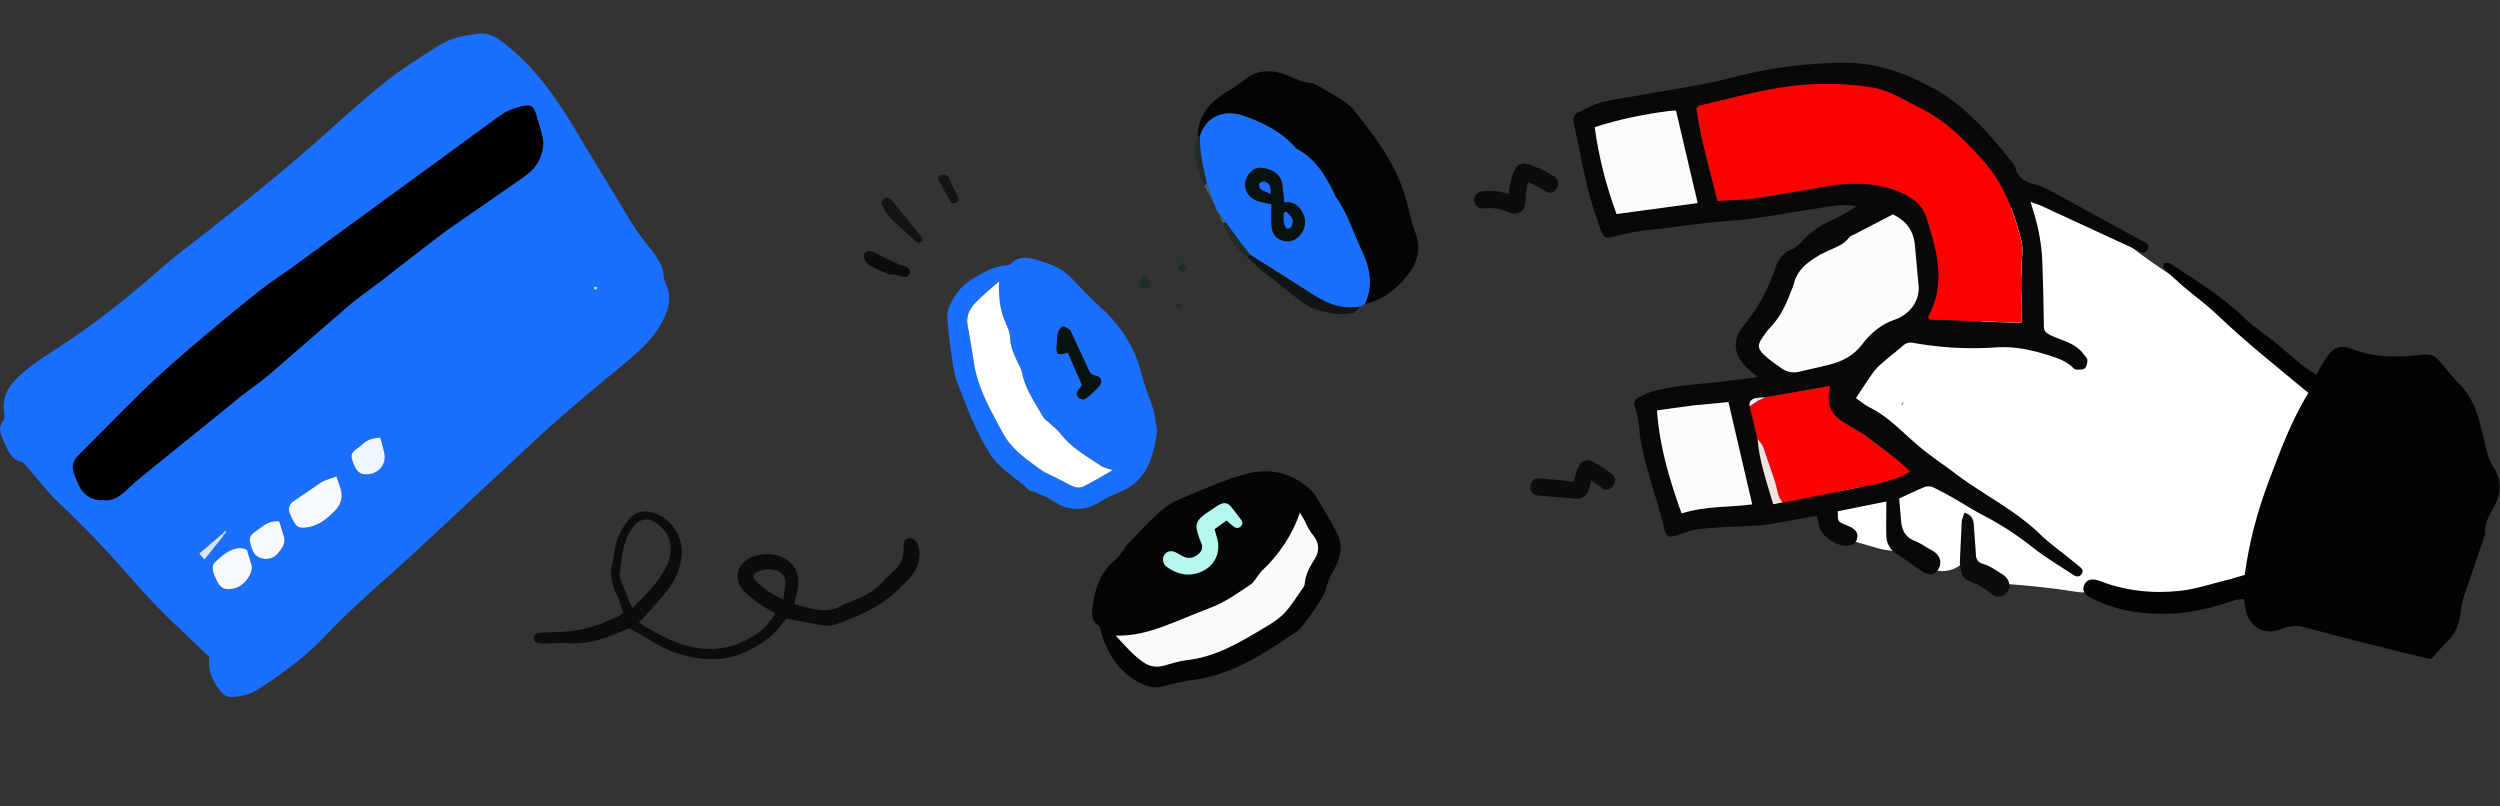 <svg xmlns="http://www.w3.org/2000/svg" width="496" height="160" fill="none"><rect width="100%" height="100%" fill="#333333" stroke="none"/><g clip-path="url(#A)"><g fill="#fff"><path d="M462.443 78.195a50.64 50.64 0 0 1-5.489-3.246l-2.478-1.773-.726-.534a1.95 1.95 0 0 0-.278-.171l-.897-.769c-3.332-2.67-6.514-5.511-9.825-8.223-3.823-3.14-7.86-5.981-11.918-8.8-2.008-1.388-4.037-2.713-5.981-4.165-1.773-1.324-3.524-2.713-5.361-3.951-4.186-2.819-9.184-4.015-13.392-6.792-3.311-2.179-8.522.662-8.202 4.699.363 4.571 2.072 9.313 4.977 12.965-.086 0-.171.043-.278.064-1.794.491-3.054 1.751-4.4 2.948-.555.491-.94 1.111-1.217 1.816-1.474.085-2.905.619-4.187 1.858-.833.79-1.345 1.751-1.602 2.755-1.708-1.239-3.673-2.008-5.852-2.179-2.713-.235-5.318.79-7.668 2.05-3.545 1.88-7.433 4.08-9.547 7.625-1.858 3.054-1.325 6.643 1.089 9.206.854.897 1.922 1.623 2.948 2.328.47.342.939.705 1.431 1.025-.321-.256-.086-.214.149.021l.256.256c.129.085.235.15.364.214-.129-.085-.257-.15-.342-.214.107.107.235.214.342.32l1.409 1.346c1.196 1.153 2.435 2.243 3.759 3.247l1.923 1.431c-1.346.064-2.649.619-3.61 1.581l-2.627 2.606c-.107.107-.235.235-.363.342l-1.559-.449-3.802-1.111c-2.734-.79-6.045.961-6.707 3.802-.662 2.905.876 5.852 3.802 6.707l4.4 1.281c2.093.62 4.165 1.239 6.386.769a8.03 8.03 0 0 0 1.965-.726 29.56 29.56 0 0 0 2.328 3.353c.769.983 2.649 1.645 3.845 1.602 1.303-.064 2.563-.47 3.546-1.324.576 2.413 2.627 4.507 5.297 4.378.961-.042 1.922-.341 2.776-.833a6.65 6.65 0 0 0 1.901.406c2.307.171 4.614.385 6.899.662l1.666.193c.235.021.47.064.726.085l3.439.513c1.495.235 2.841.235 4.186-.556.086-.042.15-.085.235-.149 2.841 1.495 5.853 2.371 9.035 2.67 3.055.299 6.152-.385 9.056-1.26l3.631-1.111c.599-.171 1.218-.32 1.837-.47l.962-.192h.192c1.474-.128 2.776-.513 3.844-1.602 0 0 0-.022.022-.043 3.075-.534 5.916-2.307 6.899-5.51.555-1.795.341-3.525-.363-5.041h.17c2.115.085 4.934-1.73 5.255-3.994.085-.62.171-1.218.213-1.816 2.286-.107 4.4-.983 5.81-3.247 1.452-2.328 1.538-5.724.641-8.266a4.39 4.39 0 0 0 .961-1.26c1.303-2.478.769-6.087-1.944-7.454l.043.107zm-85.116 1.944l.171-.171c0-.043.043-.085.086-.128 0 .021 0 .043-.022.085.043-.064.107-.107.15-.15-.278.684-.726.769-.385.384v-.021z"/><path d="M373.632 86.952l.428.299c-.15-.085-.278-.192-.428-.278v-.021zm3.909-7.048l-.064.064c0 .043-.043.064-.021.085 0 0 .042-.043.085-.149z"/></g><path d="M41.522 130.375l-8.437-8.095c-2.371-2.371-4.678-4.763-6.856-7.304-4.549-5.276-9.355-10.317-14.439-15.101-2.371-2.221-4.336-4.891-6.493-7.326-.32-.342-.641-.833-1.047-.918-1.581-.363-2.307-1.538-2.948-2.819-.32-.641-.555-1.303-.854-1.944-.491-1.089-.662-2.136.064-3.225.278-.449.47-1.111.363-1.623-.726-3.61 1.282-6.002 3.695-8.095 1.751-1.538 3.716-2.862 5.703-4.122 7.711-4.891 14.845-10.53 21.679-16.553 3.033-2.67 6.322-5.062 9.505-7.582 8.223-6.472 16.34-13.029 24.114-20.035 3.759-3.375 7.518-6.749 11.491-9.846 3.182-2.478 6.643-4.613 10.06-6.792 2.392-1.516 5.148-2.008 7.924-2.307 2.499-.278 4.293 1.346 6.045 2.777 4.977 4.058 8.672 9.206 12.025 14.588l12.26 20.27c1.196 1.922 2.627 3.716 4.037 5.511 1.196 1.538 2.2 3.118 2.285 5.169 0 .47.235.961.449 1.41 1.068 2.328.641 4.485-.406 6.728-1.709 3.674-4.571 6.258-7.604 8.779-5.532 4.571-11.085 9.142-16.403 13.969l-24.82 23.131c-6.215 5.746-12.751 11.15-18.561 17.323-3.866 4.1-8.351 7.262-12.986 10.337-1.751 1.175-3.631 1.559-5.639 1.602-.449 0-1.025-.149-1.324-.47-1.965-2.05-3.268-4.4-2.862-7.39l-.021-.043zm2.52-24.434l-4.55 3.887 1.047 1.196 3.823-4.784c.192-.235.384-.47.577-.684-.086-.064-.15-.149-.235-.213l-.662.619v-.021zM20.59 99.213c1.816.278 3.375-.897 4.87-2.328 1.281-1.239 2.67-2.35 4.037-3.481l15.25-12.324c1.047-.854 2.05-1.752 3.118-2.563 1.794-1.388 3.716-2.648 5.425-4.122l15.784-13.691c2.157-1.837 4.528-3.417 6.771-5.169l12.666-9.761c4.763-3.46 9.697-6.707 14.545-10.081 1.602-1.111 3.14-2.157 3.994-4.186.641-1.474.919-2.777.598-4.229s-.79-2.862-1.196-4.293c-.555-1.965-1.068-2.328-3.033-1.88-1.089.256-2.2.641-3.161 1.175-1.239.683-2.35 1.602-3.481 2.435L69.395 44.683l-10.829 7.946c-2.414 1.751-4.955 3.353-7.283 5.212-4.549 3.631-9.056 7.347-13.477 11.149-3.289 2.819-6.536 5.703-9.654 8.714-4.229 4.101-8.33 8.351-12.495 12.516-1.26 1.26-1.538 2.414-.876 3.994l.812 1.965c.897 2.008 2.755 3.225 4.998 3.012v.021zm46.178-4.699c-1.217.47-2.285.705-3.14 1.239-1.858 1.153-3.652 2.435-5.425 3.716-.726.534-1.111 1.346-.748 2.264.278.726.598 1.452 1.025 2.093.449.684 1.047.919 1.986.855 2.713-.235 4.571-1.859 6.28-3.674.619-.662 1.068-1.773 1.047-2.692 0-1.153-.598-2.285-1.025-3.802zm-17.771 14.609c-1.175-.705-2.414-.342-3.439.192-1.153.577-2.157 1.496-3.076 2.414-.299.299-.299 1.047-.214 1.559.107.62.406 1.196.684 1.773.79 1.666 1.559 2.05 3.375 1.709 2.093-.385 4.037-2.991 3.546-4.806-.256-.94-.577-1.88-.876-2.841zm6.408-5.66c-1.986-.235-3.14.897-4.464 1.837-.833.598-1.538 1.153-1.324 2.157.278 1.303.662 2.777 2.072 3.268 1.132.385 2.499.171 3.353-.79.79-.919 1.687-1.965 1.346-3.375-.256-1.004-.619-1.986-.961-3.076l-.021-.021zM75.44 86.76c-.854.171-1.666.192-2.328.513-.726.363-1.303 1.025-1.986 1.474-1.431.983-1.645 1.388-1.196 2.691.683 2.072 1.474 2.755 2.969 2.648 2.52-.171 3.973-2.307 3.225-4.763-.235-.726-.385-1.474-.684-2.584v.021zm43.102-29.689c-.256-.085-.406-.171-.555-.171-.064 0-.192.235-.15.32.043.128.214.235.321.342l.384-.47v-.021z" fill="#1a6ffe"/><path d="M457.936 77.918c-6.258-5.211-12.431-10.081-18.134-15.549-2.093-2.008-4.485-3.695-6.706-5.596-1.282-1.111-2.521-2.285-3.717-3.482-.213-.214-.128-.748-.171-1.132.449 0 .983-.128 1.303.085 5.169 3.396 10.466 6.6 14.93 10.979 1.773 1.73 3.93 3.054 5.853 4.635 1.815 1.474 3.567 3.054 5.382 4.528.876.705 1.858 1.281 2.862 1.965.79-1.324 1.41-2.52 2.179-3.61 1.324-1.88 2.712-2.371 4.805-1.538 4.657 1.858 9.484 1.687 14.29 1.175 1.217-.128 2.136.085 2.862.897 1.409 1.559 2.627 3.311 4.122 4.763 3.546 3.46 4.25 8.074 5.361 12.538.342 1.388.577 2.713 1.431 3.93 1.752 2.585 1.73 5.383.192 8.074-.939 1.623-1.815 3.182-1.73 5.147 0 .406-.171.833-.32 1.239l-3.802 11.064c-.406 1.26-.662 2.606-.812 3.93-.256 2.178-1.11 3.973-2.712 5.489-1.089 1.025-2.029 2.179-3.033 3.289-.321-.042-.598-.042-.876-.106l-14.887-3.696-10.103-2.669c-.854-.193-1.815.021-2.712.128-.406.042-.812.256-1.197.427-2.84 1.239-6.322 0-7.048-3.909l-.384-2.093c-.684.107-1.367.15-2.008.342-3.717 1.217-7.497 2.264-11.406 2.52-5.81.385-11.491-.299-16.767-3.011-.256-.129-.534-.214-.747-.385-.769-.555-1.132-1.324-.726-2.221.384-.876 1.153-1.218 2.114-1.068.278.043.555.107.833.213 5.19 2.051 10.637 2.606 16.105 2.008 3.011-.32 5.938-1.324 8.906-2.05 1.239-.299 2.435-.705 3.888-1.111.833-6.28 2.477-12.538 4.763-18.582 2.285-6.023 4.507-12.111 7.881-17.536l-.064-.021z" fill="#030303"/><path d="M348.792 74.906l-1.901-1.666c-2.926-2.691-3.417-5.617-.918-8.672a35.25 35.25 0 0 0 6.215-11.299c.577-1.73 1.538-3.14 3.396-3.866.748-.299 1.431-.94 1.986-1.581 1.709-1.88 3.76-3.225 6.066-4.229 1.517-.662 2.905-1.602 4.763-2.67-3.075-.555-5.553.085-8.031.449-5.959.897-11.854 2.093-17.898 2.499-4.315.299-8.587.983-12.88 1.495-1.345.15-2.691.235-4.015.449-1.666.278-3.354.555-4.977 1.025-2.029.577-2.456.491-3.14-1.559-.897-2.627-1.815-5.254-2.456-7.924-1.025-4.208-1.773-8.479-2.713-12.687-.256-1.153-.085-1.986 1.004-2.478 1.538-.705 3.055-1.559 4.657-1.944 3.246-.748 6.557-1.153 9.825-1.773 5.233-.961 10.53-1.666 15.634-3.033 7.327-1.944 14.717-2.905 22.299-2.99 6.408-.064 12.068 1.944 17.621 4.934 6.387 3.439 10.957 8.736 15.422 14.225.448.555.961 1.132 1.132 1.794.491 1.816 1.73 2.563 3.438 3.033 1.431.384 2.798 1.025 4.101 1.73l17.386 9.526c.684.384 1.837.662 1.239 1.816-.598 1.196-1.474.363-2.178.043l-18.583-8.586c-.683-.32-1.431-.555-2.413-.919.576 2.008 1.153 3.738 1.516 5.511.385 1.88.684 3.78.769 5.681.192 4.485.278 8.949.342 13.435 0 1.004.384 1.346 1.303 1.816 2.243 1.111 4.912 1.517 6.536 3.717.277.385.769.79.79 1.196.021.577-.128 1.346-.513 1.666-.363.32-1.132.256-1.708.256-.235 0-.492-.256-.705-.448-1.154-1.111-2.542-1.666-4.037-2.157-3.652-1.196-7.305-2.072-11.235-1.794-5.446.384-10.914.064-16.318-.897-.897-.15-1.453 0-2.093.577-1.111 1.004-2.328 1.88-3.439 2.862-.79.683-1.645 1.367-2.264 2.2-1.26 1.709-2.392 3.503-3.61 5.318.94.641 1.816 1.388 2.798 1.88 3.631 1.816 6.322 4.763 9.355 7.369 2.457 2.114 5.212 3.909 7.796 5.874 5.447 4.101 11.662 7.091 16.618 11.897 1.773 1.73 3.823 3.182 5.745 4.742l1.837 1.473c.577.47 1.196.962.577 1.752-.513.641-1.154.384-1.73 0-2.713-1.816-5.554-3.482-8.095-5.511a60.56 60.56 0 0 0-9.655-6.237c-1.943-1.003-3.801-2.221-5.702-3.31-1.431-.812-2.862-1.602-4.336-2.285-.449-.192-1.111-.171-1.581 0-1.623.662-3.204 1.431-5.041 2.264l.406 4.699c.193 1.73.919 3.033 2.67 3.717 1.175.448 2.221 1.239 3.354 1.837 1.174.64 1.922 1.602 1.687 2.926-.107.662-.684 1.452-1.26 1.751-.492.257-1.41.064-1.944-.256-1.73-1.068-3.332-2.371-5.083-3.439-1.453-.897-2.329-2.093-2.371-3.802-.064-2.178 0-4.378 0-6.835l-9.633 1.944c0 2.051 0 2.051 1.495 2.67.513.214 1.068.427 1.516.748.705.469 1.047 1.153.812 2.029-.235.897-.918 1.217-1.73 1.345-1.965.299-4.977-1.495-5.639-3.417-.277-.79-.406-1.645-.619-2.478l-9.654 1.73c-.897.15-1.837.192-2.756.235-3.545.192-7.112.278-10.636.62-1.517.149-3.012.726-4.486 1.217-1.709.577-2.371.449-2.734-1.196-1.559-6.984-4.549-13.606-5.062-20.846-.064-1.047-.363-2.093-.705-3.097-.32-.94-.341-1.645.684-2.115.769-.342 1.474-.833 2.264-1.068 4.442-1.346 9.077-1.495 13.648-2.029l7.711-.961.064.085zm-.064 4.037c-1.225.157-1.759.712-1.602 1.666l1.58 6.493c.385 4.464 1.88 8.65 3.097 12.922l1.859-.384c.149 0 .299.021.427 0l17.279-3.482c2.585-.555 5.212-1.132 7.583-2.606-.94-.854-1.73-1.666-2.606-2.371-2.051-1.623-4.101-3.289-6.237-4.784-1.495-1.047-3.161-1.837-4.699-2.841-1.815-1.153-2.734-2.841-2.627-5.019.043-.683.192-1.346.299-1.986l-12.815 2.264-1.538.107v.021zm-7.967-39.044c2.691-.192 5.19-.214 7.646-.555 4.486-.641 8.971-1.431 13.435-2.243 4.827-.854 9.59-1.047 14.311.705 2.734 1.004 5.19 2.563 6.066 5.318 2.071 6.493 4.058 13.114.363 19.778 0 .043.042.128.213.513l18.22.662c.064-.128.17-.235.17-.363l-.042-10.017v-1.239c0-1.474.299-3.012-.043-4.421-1.452-5.981-3.524-11.619-7.796-16.34-3.652-4.058-7.412-7.86-12.388-10.274-3.055-1.495-5.938-3.46-9.377-4.015-6.365-1.047-12.794-.94-19.116.15-5.169.897-10.231 2.307-15.357 3.482-.107.021-.192.192-.449.47.812 6.109 2.627 12.153 4.187 18.433l-.043-.043zm34.794 2.649l-7.583 3.93c-.384.192-.854.342-1.089.662-1.089 1.452-2.734 1.944-4.272 2.67l-1.345.662c-2.435 1.367-4.657 2.926-5.362 5.895-.149.619-.469 1.196-.683 1.794-.94 2.563-2.157 4.955-4.08 6.92-.534.555-.961 1.239-1.409 1.858-1.004 1.41-1.047 2.136.171 3.353 1.046 1.047 2.306 1.88 3.524 2.734 1.217.876 2.52 1.068 4.015.619 1.773-.513 3.589-.812 5.383-1.26 2.648-.684 4.912-1.751 6.685-4.122 1.581-2.114 3.738-3.93 6.365-4.827 2.841-.983 4.913-3.482 4.806-6.45-.107-2.905-.427-5.81-.79-8.693-.321-2.563-1.688-4.485-4.315-5.746h-.021zm-59.143-17.322c.79 5.98 2.306 11.769 4.336 17.237l16.083-2.179-4.293-18.326c-.427 0-.919 0-1.389.064-4.998.662-9.91 1.623-14.716 3.204h-.021zm12.345 56.195c.491 7.326 2.542 13.883 4.87 20.44 4.678-1.495 9.441-1.196 14.011-1.794l-4.72-20.291-7.176.683c-2.307.278-4.593.619-6.985.961z" fill="#090707"/><path d="M229.609 85.329c-.662 4.72-1.645 9.12-6.109 11.683-.662.385-1.409.62-2.114.961-.897.427-1.859.748-2.67 1.303-3.161 2.243-6.75 2.243-9.889.064-1.068-.748-2.371-1.175-3.589-1.73-.32-.15-.769-.085-1.004-.32-2.52-2.435-5.724-4.037-7.732-7.134-2.862-4.4-4.634-9.248-6.514-14.076-.534-1.367-.79-2.862-1.025-4.336-.385-2.52-.705-5.041-.94-7.582-.085-.961-.171-2.029.149-2.884.898-2.349 2.286-4.4 4.486-5.767 2.243-1.388 4.485-2.734 7.219-2.883.192 0 .427-.107.577-.235 2.2-2.157 4.549-1.047 6.877-.32 1.966.619 3.76 1.559 5.212 3.076 1.965 2.029 3.887 4.101 5.959 5.98 4.08 3.674 6.814 8.095 8.095 13.456.705 2.948 2.222 5.66 2.627 8.715.086.705.235 1.388.342 1.986l.043.043zm-31.376-29.561c-1.56 1.41-3.226 2.713-4.678 4.229-1.132 1.196-1.922 2.627-1.581 4.443.47 2.499.876 4.998 1.261 7.518.704 4.656 2.926 8.693 5.104 12.751.641 1.175 1.282 2.392 2.158 3.396 1.901 2.2 4.293 3.823 6.642 5.489.064.043.128.043.192.064l3.738 1.858c1.26.641 2.499 1.623 3.973.897 1.901-.94 3.717-2.072 5.724-3.204-.811-.278-1.623-.384-2.242-.79-2.927-1.965-6.066-3.674-8.245-6.579-.534-.726-1.324-1.282-2.008-1.901-.448-.427-1.046-.79-1.345-1.324-1.56-2.755-3.46-5.361-4.123-8.565-.17-.812-.576-1.602-.961-2.349-.726-1.474-1.367-2.926-1.431-4.635-.043-.897-.342-1.837-.726-2.648-1.303-2.713-1.602-5.532-1.452-8.693v.043zm13.627 14.204l2.819 6.429c-.235.342-.342.534-.491.684-.513.598-.833 1.239-.128 1.858.683.598 1.345.235 1.901-.278.683-.619 1.388-1.239 2.007-1.922.833-.919.598-2.008-.619-2.221-.919-.15-1.132-.641-1.431-1.281l-3.396-7.326c-.064-.128-.107-.299-.193-.363-.448-.299-.961-.812-1.388-.748-.406.064-.876.705-1.004 1.175-.213.812-.213 1.687-.277 2.542-.15 1.837.128 2.05 2.2 1.452z" fill="#1a6ffe"/><path d="M216.708 120.892c.427-3.759 1.431-7.283 4.592-9.825.641-.513 1.068-1.26 1.581-1.922.256-.342.427-.748.726-1.047 2.115-2.2 4.165-4.464 6.429-6.493 1.239-1.111 2.755-2.051 4.315-2.691 4.25-1.773 8.479-3.716 12.9-4.891 4.721-1.239 9.292-.235 12.965 3.375.214.192.449.385.577.619 1.559 2.67 3.311 5.276 4.614 8.074 1.217 2.585.32 5.169-1.047 7.497-.577 1.004-.94 1.987-1.239 3.097-.32 1.26-1.153 2.392-1.858 3.525-.748 1.196-1.602 2.328-2.456 3.438-.47.62-.962 1.26-1.581 1.688-3.417 2.306-6.813 4.613-10.53 6.429-3.161 1.538-6.408 2.606-9.889 3.118-2.093.299-4.186.79-6.237 1.324-1.41.363-2.67.086-3.909-.491-4.4-2.008-6.792-5.639-8.137-10.103-.15-.512-.214-1.26-.577-1.495-1.218-.811-1.367-1.901-1.218-3.225h-.021zm4.678 5.233c1.901 2.093 3.46 3.887 5.468 5.254 1.281.876 2.584 1.047 4.036.662 1.517-.405 3.012-.918 4.55-1.089 5.617-.641 10.316-3.396 14.994-6.194 1.516-.897 3.097-1.837 4.314-3.097 1.453-1.517 2.542-3.375 3.76-5.084.17-.234.299-.512.32-.79.149-1.837 1.004-3.353 1.965-4.87 1.047-1.687.94-3.289-.406-4.891-.79-.961-1.26-2.178-1.879-3.289-.171-.321-.385-.598-.641-1.004-1.431 4.25-4.165 8.394-7.433 11.406-.406.384-.684.897-1.047 1.324-.384.491-.705 1.111-1.217 1.452-2.585 1.73-5.062 3.546-8.053 4.657-3.225 1.217-6.364 2.627-9.611 3.802-2.862 1.025-5.639 1.751-9.142 1.73l.022.021zm21.957-22.854l1.324 1.153c.491.406 1.004.513 1.516 0 .534-.555.257-1.025-.106-1.495l-1.688-2.2c-.79-.982-1.452-1.132-2.605-.512-.876.469-1.688 1.067-2.478 1.644-2.093 1.538-2.286 2.2-1.431 4.72.085.278.171.556.299.791.448.918.534 1.773-.321 2.499-.875.747-1.836 1.11-2.947.619-.577-.256-1.111-.641-1.687-.897-.876-.427-1.816-.171-2.243.555a1.81 1.81 0 0 0 .47 2.307c1.943 1.41 4.101 1.965 6.429 1.175 3.033-1.047 4.464-3.909 3.567-6.942l-.492-1.687 2.393-1.709v-.021z" fill="#040505"/><path d="M237.64 27.084c0-3.973 2.2-6.579 5.361-8.608 1.303-.833 2.627-1.645 3.845-2.606 2.883-2.307 5.937-2.05 9.034-.726 1.303.555 2.521 1.153 3.995 1.303 1.046.107 2.071.833 3.033 1.388a68.13 68.13 0 0 1 3.951 2.435c.641.427 1.26.94 1.73 1.538 2.499 3.183 4.998 6.344 7.027 9.889 1.794 3.118 3.076 6.365 3.866 9.868.363 1.581.79 3.183 1.367 4.699 1.196 3.247.256 6.066-1.751 8.544-2.179 2.691-4.87 4.742-8.373 5.532 1.815-3.738.982-7.326-.662-10.829s-2.756-7.262-5.084-10.444c-.042-.064-.042-.128-.064-.192-1.751-3.674-3.716-7.155-7.454-9.227-.299-.171-.555-.449-.79-.705-2.627-2.862-6.045-4.507-9.548-5.831-4.058-1.538-7.86-.192-9.077 3.973h-.428.022z" fill="#030404"/><path d="M238.067 27.083c1.217-4.165 5.019-5.511 9.078-3.973 3.502 1.324 6.92 2.969 9.547 5.831.235.256.491.534.79.705 3.738 2.072 5.703 5.553 7.455 9.227.021.064.021.15.064.192 2.328 3.161 3.438 6.942 5.083 10.445 1.666 3.503 2.499 7.091.662 10.829l-.94.491c-3.182.577-6.044-.384-8.671-2.008l-13.115-8.309-1.922-2.478-2.862-3.887-1.303-1.73.043.043-.427-.427-.919-2.179-1.175-3.481c-.705-3.076-1.516-6.13-1.367-9.312l-.021.021zm16.724 13.093l-.363-3.311c-.15-1.709-1.239-2.734-2.691-3.247-1.132-.406-2.414-.577-3.439.342-2.136 1.944-1.495 5.019 1.239 5.959.854.278 1.751.406 2.712.619 0 1.431-.064 2.777 0 4.122.086 1.239.47 2.349 1.773 2.926 1.324.577 2.67.342 3.695-.705 1.239-1.282 1.538-3.012.769-4.507-.918-1.794-1.922-2.392-3.716-2.179l.021-.021z" fill="#1a6ffe"/><path d="M389.758 101.711c1.517.47 1.752 1.431 1.837 2.329l.385 5.318c.042 1.175 0 2.157 1.559 2.563 1.26.32 2.371 1.196 3.524 1.88 1.218.704 1.794 1.772 1.538 2.776-.427 1.752-2.285 2.371-3.61 1.175-1.153-1.025-2.67-1.73-4.122-2.349-.961-.406-1.58-.919-1.751-1.923-.129-.705-.299-1.409-.278-2.093l.363-7.881c.043-.577.342-1.132.555-1.795z" fill="#0c0c0c"/><path d="M247.999 50.536l13.114 8.309c2.649 1.623 5.511 2.584 8.672 2.008-.406.427-.79 1.175-1.26 1.239-1.367.192-2.798.299-4.165.064-1.922-.32-3.887-.705-5.511-1.901-.107-.085-.277-.107-.384-.192l-6.087-4.806-2.329-1.816-2.627-2.435a11.14 11.14 0 0 1 .534-.491l.043.021z" fill="#0f1614"/><path d="M183.153 47.695c-.683.79-1.239.427-1.73 0l-4.87-4.507c-.705-.748-1.175-1.751-1.602-2.713-.128-.278.235-1.004.534-1.175s1.047-.021 1.282.235l6.066 7.476c.171.192.213.491.299.705l.021-.021z" fill="#141414"/><path d="M176.745 54.572c-1.367-.598-2.798-1.089-4.079-1.837-1.132-.662-1.538-1.88-1.089-2.499.469-.662 1.409-.491 2.712.235 1.367.769 2.82 1.388 4.229 2.05.257.128.556.15.833.235.705.235 1.431.619 1.154 1.474-.278.897-1.068.769-1.795.577l-1.879-.449c-.021.064-.064.15-.086.214z" fill="#0c0c0c"/><path d="M187.553 34.708c.107.064.491.128.577.32l2.072 4.357c.085.192-.321.748-.641.918-.214.128-.812 0-.94-.171l-2.414-4.464c-.299-.619.385-1.153 1.325-.983l.021.021z" fill="#141414"/><path d="M238.067 27.084c-.149 3.204.641 6.258 1.367 9.313l-.47.513c-1.303-2.883-2.328-5.81-1.623-9.035.064-.278.192-.534.299-.79h.427zm9.932 23.452l-.534.491c-2.499-1.666-3.652-4.336-5.019-6.835h.747l2.862 3.887 1.923 2.478.021-.021zm-20.804 4.079c.513.684 1.004 1.047 1.068 1.474.128.79-.448 1.089-1.196 1.047-.662-.043-1.111-.427-.961-1.089.107-.449.577-.79 1.089-1.452v.021zm7.326-2.67c.47.619.876.94.919 1.324.043.256-.449.833-.641.812-.384-.064-.94-.385-1.004-.684-.064-.32.342-.748.705-1.431l.021-.021z" fill="#1e2d28"/><path d="M238.964 36.909l.47-.513 1.175 3.481-1.645-2.969z" fill="#44665c"/><path d="M234.479 60.639c-.299.256-.534.577-.662.555-.299-.085-.534-.363-.791-.555.257-.192.492-.47.791-.555.149-.043.384.299.683.555h-.021z" fill="#1e2d28"/><path d="M243.215 44.171h-.748l-.555-1.73 1.303 1.73z" fill="#44665c"/><path d="M20.59 99.213c-2.243.214-4.079-1.004-4.998-3.012l-.812-1.965c-.662-1.581-.385-2.755.876-3.994l12.495-12.516c3.118-3.012 6.365-5.895 9.654-8.715 4.421-3.781 8.928-7.497 13.478-11.149 2.328-1.858 4.87-3.46 7.283-5.212l10.829-7.946 27.382-19.971c1.153-.833 2.264-1.73 3.481-2.435.961-.534 2.072-.918 3.161-1.175 1.965-.47 2.456-.107 3.033 1.88.406 1.431.897 2.841 1.196 4.293.321 1.452.022 2.755-.598 4.229-.876 2.05-2.392 3.076-3.994 4.186L88.512 45.794c-4.315 3.14-8.437 6.514-12.666 9.761-2.243 1.73-4.614 3.332-6.771 5.169L53.291 74.415c-1.73 1.474-3.631 2.734-5.425 4.122-1.068.833-2.072 1.73-3.118 2.563l-15.25 12.324c-1.388 1.111-2.755 2.243-4.037 3.481-1.495 1.431-3.033 2.606-4.87 2.328v-.021z" fill="#000103"/><path d="M66.768 94.514c.449 1.516 1.004 2.67 1.025 3.802a4.32 4.32 0 0 1-1.047 2.691c-1.709 1.815-3.567 3.439-6.28 3.674-.94.085-1.538-.15-1.986-.855-.427-.662-.748-1.367-1.025-2.093-.342-.918.021-1.73.748-2.264l5.425-3.716c.876-.534 1.922-.769 3.14-1.239zm-17.77 14.609l.876 2.841c.491 1.816-1.452 4.4-3.546 4.806-1.815.342-2.584-.043-3.375-1.709-.278-.576-.577-1.153-.684-1.773-.085-.512-.085-1.26.214-1.559.918-.918 1.944-1.837 3.076-2.413 1.025-.513 2.264-.876 3.439-.193zm6.407-5.66l.961 3.076c.342 1.409-.555 2.456-1.346 3.374-.833.961-2.221 1.175-3.353.791-1.388-.47-1.794-1.944-2.072-3.268-.214-1.004.491-1.581 1.324-2.158 1.324-.939 2.499-2.071 4.464-1.836l.021.021z" fill="#f6f9ff"/><path d="M75.44 86.76l.684 2.584c.748 2.456-.684 4.592-3.225 4.763-1.516.107-2.285-.598-2.969-2.648-.427-1.281-.214-1.709 1.196-2.691.683-.47 1.26-1.132 1.986-1.474.662-.32 1.453-.342 2.328-.513v-.021z" fill="#f0f6ff"/><path d="M44.384 106.24l-3.823 4.784-1.047-1.196 4.549-3.887.32.299z" fill="#d3e3ff"/><path d="M118.542 57.071l-.384.47c-.107-.107-.257-.214-.321-.342a.46.46 0 0 1 .15-.32c.149 0 .299.085.555.171v.021zm-74.5 48.87l.662-.62c.085.064.149.15.235.214l-.577.683-.32-.299v.022z" fill="#a3e9e0"/><path d="M340.761 39.899c-1.559-6.279-3.375-12.324-4.186-18.433.256-.278.341-.448.448-.47 5.105-1.196 10.188-2.606 15.357-3.482 6.322-1.089 12.751-1.196 19.116-.149 3.418.555 6.301 2.542 9.377 4.015 4.977 2.414 8.736 6.216 12.388 10.274 4.272 4.72 6.344 10.38 7.796 16.34.342 1.388.043 2.947.043 4.421v1.239l.043 10.017c0 .128-.107.256-.171.363l-18.219-.662c-.15-.384-.214-.47-.214-.513 3.695-6.664 1.73-13.264-.363-19.778-.876-2.755-3.353-4.315-6.066-5.318-4.699-1.751-9.462-1.559-14.311-.705l-13.434 2.243c-2.457.342-4.956.384-7.647.555l.043.043z" fill="#fd0000"/><path d="M375.555 42.547c2.627 1.26 3.994 3.182 4.314 5.746l.79 8.693c.107 2.969-1.943 5.489-4.805 6.45-2.627.897-4.785 2.713-6.365 4.827-1.773 2.371-4.037 3.439-6.686 4.122l-5.382 1.26c-1.495.449-2.798.256-4.016-.619s-2.477-1.687-3.524-2.734c-1.217-1.218-1.175-1.944-.171-3.353.449-.641.876-1.324 1.41-1.858 1.944-1.986 3.14-4.379 4.08-6.92.213-.598.534-1.175.683-1.794.705-2.947 2.926-4.507 5.361-5.895l1.346-.662c1.538-.726 3.182-1.217 4.272-2.67.235-.32.704-.47 1.089-.662l7.582-3.93h.022z" fill="#fcfcfc"/><path d="M348.706 87.102l-1.58-6.493 1.58-1.025 1.56-.748 12.815-2.264-.299 1.986c-.107 2.179.812 3.866 2.627 5.019l4.699 2.841 6.237 4.784c.876.705 1.666 1.516 2.606 2.371-2.371 1.474-4.977 2.05-7.583 2.606l-17.279 3.481c-.128.021-.278 0-.427 0-1.047-1.175-1.047-2.713-1.495-4.101l-2.307-6.749c-.235-.619-.769-1.132-1.154-1.709z" fill="#fc0202"/><path d="M316.412 25.225c4.805-1.559 9.718-2.542 14.716-3.204.47-.064.961-.043 1.388-.064l4.294 18.326-16.084 2.179c-2.029-5.489-3.524-11.256-4.336-17.237h.022zm12.345 56.196l6.985-.961 7.176-.684 4.72 20.291c-4.549.598-9.333.299-14.011 1.794-2.328-6.536-4.379-13.114-4.87-20.44z" fill="#fbfbfb"/><path d="M348.706 87.102c.406.555.94 1.068 1.154 1.709l2.307 6.749c.448 1.388.448 2.926 1.495 4.101l-1.858.385c-1.239-4.272-2.734-8.459-3.098-12.923v-.021z" fill="#f1e1e1"/><path d="M348.706 79.562l-1.58 1.025c-.157-.954.377-1.509 1.602-1.666v.641h-.022z" fill="#f2f2f2"/><path d="M348.706 79.563v-.641l1.538-.107-1.559.748h.021z" fill="#f1e1e1"/><path d="M198.233 55.769c-.15 3.161.149 5.98 1.452 8.693.384.812.705 1.751.726 2.649.064 1.709.726 3.161 1.431 4.635.385.769.791 1.538.961 2.349.663 3.204 2.563 5.81 4.123 8.565.299.534.875.876 1.345 1.324.662.641 1.453 1.175 2.008 1.901 2.179 2.926 5.318 4.635 8.245 6.579.598.406 1.409.513 2.242.79-1.986 1.132-3.802 2.243-5.724 3.204-1.474.726-2.713-.256-3.973-.897-1.239-.641-2.499-1.239-3.738-1.858-.064-.021-.149-.021-.192-.064-2.349-1.666-4.763-3.311-6.642-5.489-.876-1.004-1.517-2.221-2.158-3.396-2.178-4.058-4.4-8.095-5.104-12.751-.385-2.52-.791-5.019-1.261-7.518-.341-1.816.449-3.268 1.581-4.443 1.431-1.516 3.097-2.819 4.678-4.229v-.043z" fill="#feffff"/><path d="M211.86 69.972c-2.072.598-2.35.385-2.2-1.452.064-.854.064-1.73.277-2.542.128-.47.598-1.111 1.004-1.175s.919.449 1.388.748c.107.064.15.235.193.363l3.396 7.326c.299.641.512 1.132 1.431 1.282 1.239.214 1.474 1.303.619 2.221-.619.684-1.303 1.303-2.008 1.922-.555.491-1.217.854-1.9.278-.705-.619-.385-1.26.128-1.858.128-.15.235-.342.491-.683l-2.819-6.429z" fill="#08120f"/><path d="M221.386 126.125c3.503.043 6.279-.705 9.141-1.73 3.268-1.175 6.387-2.585 9.612-3.802 2.99-1.132 5.468-2.948 8.052-4.656.513-.342.812-.961 1.218-1.453.341-.448.64-.961 1.046-1.324 3.268-3.012 6.023-7.177 7.433-11.406.256.406.47.705.641 1.004.619 1.111 1.068 2.35 1.879 3.29 1.346 1.601 1.453 3.203.406 4.891-.961 1.516-1.815 3.033-1.965 4.87 0 .277-.171.555-.32.79-1.239 1.73-2.328 3.588-3.759 5.083-1.196 1.26-2.798 2.179-4.315 3.097-4.677 2.798-9.398 5.575-14.994 6.194-1.538.171-3.033.684-4.549 1.09-1.453.384-2.777.213-4.037-.662-2.008-1.367-3.546-3.161-5.468-5.255l-.021-.021z" fill="#fafafa"/><path d="M243.343 103.271l-2.393 1.709.492 1.687c.897 3.033-.534 5.895-3.567 6.942-2.328.811-4.486.256-6.429-1.175-.726-.534-.897-1.581-.47-2.307s1.345-.982 2.243-.555c.576.278 1.089.662 1.687.897 1.111.491 2.072.128 2.947-.619.855-.727.769-1.581.321-2.499-.128-.257-.214-.534-.299-.791-.855-2.499-.662-3.182 1.431-4.72l2.477-1.645c1.154-.619 1.816-.47 2.606.513l1.688 2.2c.363.47.64.961.106 1.495-.512.513-1.003.406-1.516 0l-1.324-1.153v.021z" fill="#b5f6f0"/><path d="M254.791 40.176c1.794-.214 2.798.384 3.717 2.179.768 1.495.469 3.225-.769 4.507-1.026 1.068-2.371 1.281-3.695.705-1.303-.555-1.688-1.687-1.773-2.926-.086-1.346 0-2.691 0-4.122l-2.713-.619c-2.734-.94-3.375-4.016-1.239-5.959 1.026-.918 2.307-.726 3.439-.342 1.474.513 2.542 1.538 2.691 3.246l.363 3.311-.021.021zm.385 1.794l-.47.256c0 .641-.064 1.282.021 1.901.064.449.299.897.577 1.239.064.085.769-.107.854-.32.214-.47.427-1.111.256-1.538-.235-.577-.811-1.025-1.238-1.538zm-3.119-3.503c.107-1.41-.213-2.136-1.132-2.414-.299-.085-.876.086-1.046.342-.15.235-.043.876.17 1.047.513.384 1.154.619 2.008 1.025z" fill="#08120f"/><path d="M255.176 41.971c.427.513 1.003.961 1.238 1.538.171.427-.042 1.068-.256 1.538-.085.214-.812.406-.854.32-.278-.363-.513-.812-.577-1.239-.085-.62-.021-1.26-.021-1.901l.47-.256zm-3.119-3.503c-.854-.406-1.495-.619-2.008-1.025-.213-.171-.32-.812-.17-1.047.17-.256.726-.427 1.046-.342.919.256 1.239.982 1.132 2.413z" fill="#1a6ffe"/><path d="M156.006 122.729c-1.111 1.281-2.029 2.691-3.289 3.674-4.037 3.182-8.544 4.955-13.862 4.229-3.012-.406-5.81-1.239-8.437-2.798l-5.532-3.183-4.315 1.73c-2.37.855-4.827 1.346-7.39 1.239-1.666-.064-3.353 0-5.019.043h-.79c-1.047-.064-1.432-.363-1.453-1.068 0-.662.427-1.025 1.41-1.068l3.759-.15c4.208-.128 8.116-1.367 11.854-3.268.235-.106.427-.299.748-.534-.513-1.388-.919-2.798-1.538-4.101-.897-1.879-1.175-3.759-.619-5.788.256-.961.32-1.965.512-2.947.363-2.051 1.303-3.866 2.585-5.49 1.367-1.73 3.097-2.178 5.19-1.452 3.481 1.175 5.788 4.827 5.404 8.479-.235 2.414-1.132 4.593-2.563 6.494-1.474 1.965-3.183 3.737-4.806 5.596-.299.341-.662.64-1.111 1.046.491.363.876.705 1.303.94 1.751.94 3.46 1.986 5.297 2.755 5.895 2.499 11.619 2.264 17.002-1.495 1.431-1.004 2.541-2.307 3.46-3.908-1.068-.641-2.136-1.197-3.097-1.88-1.111-.79-2.243-1.602-3.14-2.584-2.136-2.393-1.41-5.383 1.517-6.664 1.965-.855 3.994-.833 5.98-.065 2.371.919 3.631 3.162 3.289 5.831-.149 1.132-.491 2.243-.79 3.546 3.097.705 6.13 2.05 9.355.32 1.004-.534 2.115-.918 3.183-1.367 1.943-.833 3.695-1.943 5.147-3.524.748-.811 1.56-1.538 2.371-2.307 1.282-1.196 1.688-2.734 1.666-4.421 0-1.111.214-1.602.876-1.773.662-.192 1.559.235 1.879 1.09.257.704.449 1.537.385 2.285-.128 1.944-.983 3.631-2.392 4.977-1.175 1.132-2.264 2.349-3.546 3.332-1.41 1.068-2.905 2.05-4.485 2.84-1.73.876-3.567 1.517-5.361 2.243-1.196.491-2.414.684-3.695.449l-6.921-1.303h-.021zm-30.586-2.093c1.046-1.047 2.029-1.944 2.947-2.948 1.666-1.815 3.204-3.738 4.144-6.045 1.153-2.862.577-5.403-1.687-7.39-2.051-1.794-4.037-1.538-5.532.726-.235.342-.427.727-.62 1.09-1.303 2.477-1.345 5.233-1.73 7.924a1.93 1.93 0 0 0 .128.918l2.35 5.725zm29.966-1.688c.193-1.303.406-2.264.449-3.246.043-1.218-.598-2.115-1.773-2.499-1.217-.385-2.477-.363-3.674.192-1.089.513-1.217 1.025-.384 1.901 1.431 1.559 3.225 2.563 5.382 3.631v.021zm152.952-83.941c-1.047-.683-2.136-1.239-3.289-1.73-1.004-.427-2.371-1.153-3.46-.662-1.175.513-1.581 2.264-1.859 3.396-.171.662-.277 1.346-.341 2.008 0 .171-.043.342-.064.534-.513-.192-1.026-.363-1.56-.47a12.61 12.61 0 0 0-3.588-.15c-.918.085-1.709.726-1.709 1.709s.791 1.816 1.709 1.709c1.282-.128 2.52-.085 3.759.256 1.154.32 2.392 1.217 3.61.513 1.175-.683 1.111-1.944 1.175-3.118.042-.833.149-1.922.448-2.841 1.218.448 2.371 1.111 3.439 1.794 1.858 1.196 3.567-1.751 1.73-2.948zm11.427 59.037a21.85 21.85 0 0 0-2.328-1.645c-.79-.47-1.794-1.218-2.777-1.068s-1.516 1.217-1.837 2.179l-.662 2.05c-.94-.043-1.943-.235-2.84-.32l-3.845-.32c-2.2-.192-2.563 3.204-.385 3.396l7.476.619c1.282.064 2.136-.427 2.585-1.666l.619-1.944.406.299 1.58 1.153c1.709 1.388 3.717-1.388 2.008-2.777v.043z" fill="#0c0c0c"/></g><defs><clipPath id="A"><path fill="#fff" d="M0 0h495.891v160H0z"/></clipPath></defs></svg>
